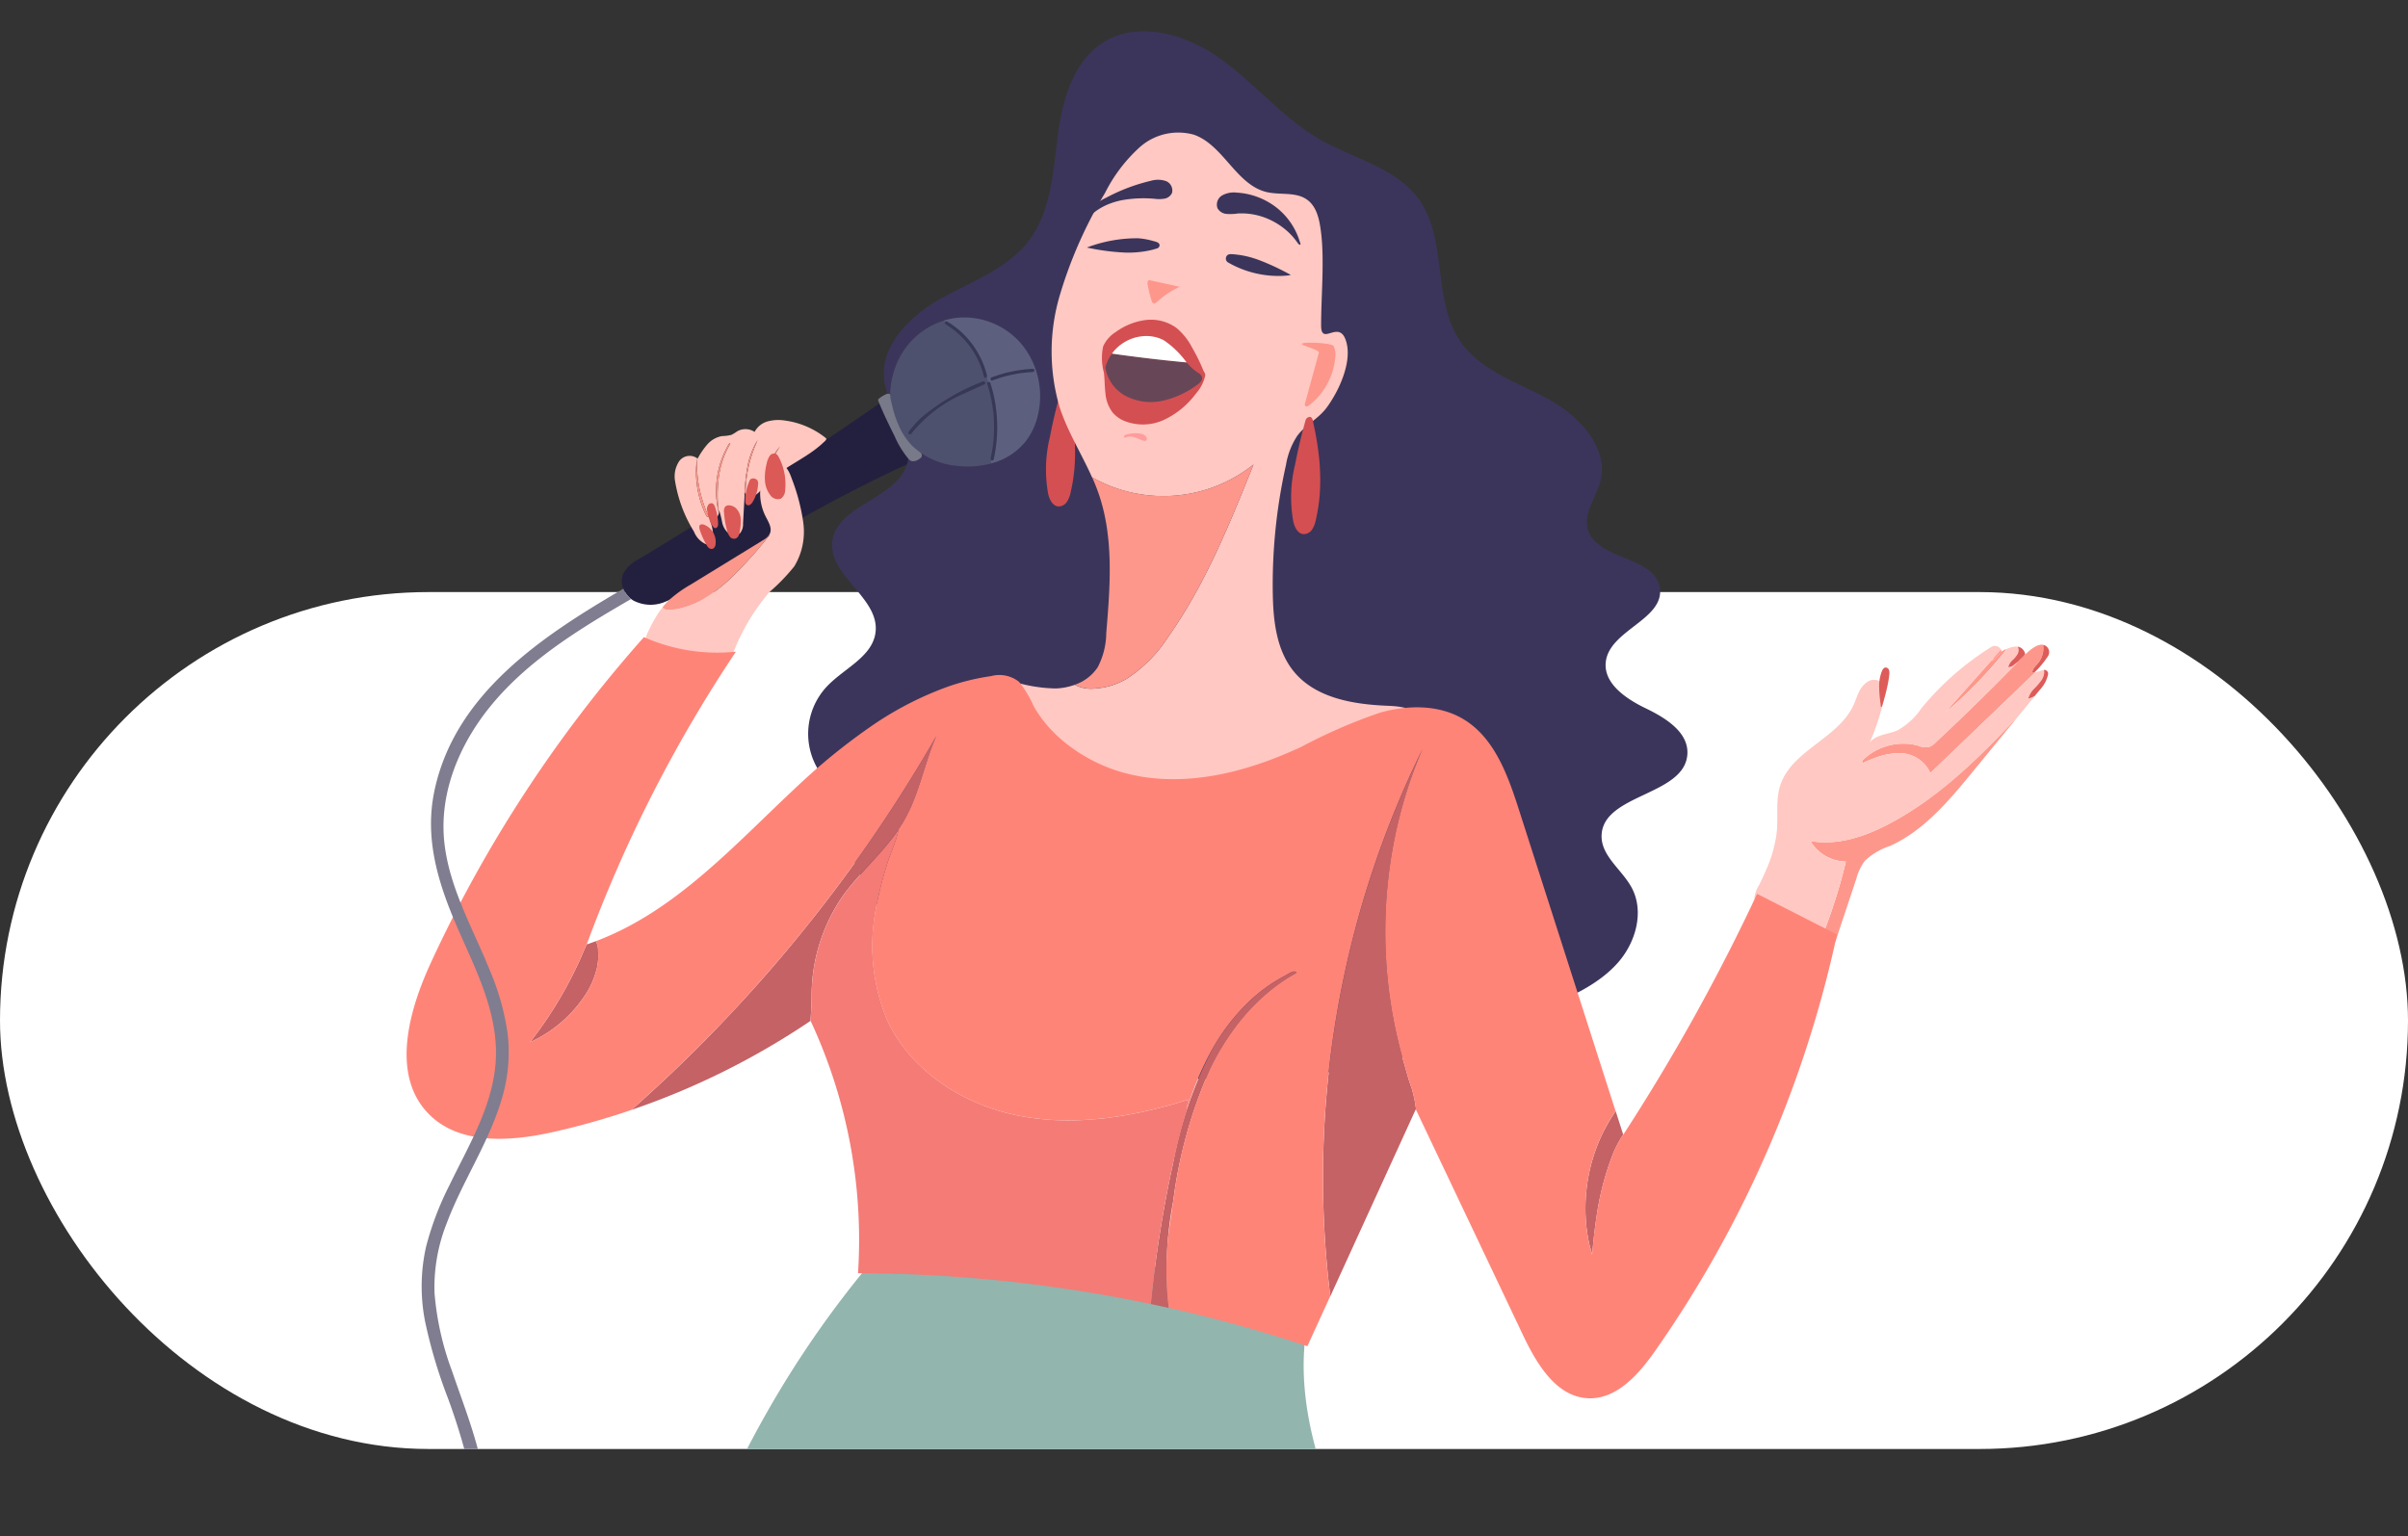 <svg xmlns="http://www.w3.org/2000/svg" xmlns:xlink="http://www.w3.org/1999/xlink" width="258" height="164.606" viewBox="0 0 258 164.606">
  <rect x="0" y="0" width="258" height="164.606" fill="#333333" stroke="none"/>
  <defs>
    <clipPath id="clip-path">
      <path id="Trazado_612633" data-name="Trazado 612633" d="M42.972,0C19.239,0,0,79.886,0,106.709H0c0,26.823,19.239,48.567,42.972,48.567H198.49c23.733,0,42.972-21.744,42.972-48.567h0C241.462,79.886,222.223,0,198.49,0Z" transform="translate(31.439 0.003)" fill="none"/>
    </clipPath>
  </defs>
  <g id="Grupo_1072927" data-name="Grupo 1072927" transform="translate(-285 -477.212)">
    <path id="Trazado_610811" data-name="Trazado 610811" d="M0,0H258V156.986H0Z" transform="translate(285 484.832)" fill="none"/>
    <rect id="Rectángulo_378093" data-name="Rectángulo 378093" width="258" height="91.831" rx="45.915" transform="translate(285 540.661)" fill="#fff"/>
    <g id="Grupo_1074717" data-name="Grupo 1074717" transform="translate(258.099 477.215)">
      <g id="Grupo_1074716" data-name="Grupo 1074716" transform="translate(0 -0.003)" clip-path="url(#clip-path)">
        <path id="Trazado_612576" data-name="Trazado 612576" d="M2160.14,2953.371c-1.515-5.357-2.076-11.138-.367-16.439a273.88,273.88,0,0,0-41.479-6.42,7.493,7.493,0,0,0-3.394.267,7.165,7.165,0,0,0-2.634,2.244q-1.243,1.487-2.43,3.018a108.929,108.929,0,0,0-8.778,13.211,111.287,111.287,0,0,0-13.941,44.876c-.217,2.473-.349,8.4-.394,14.525a135.849,135.849,0,0,0,26.029,9q4.968.837,9.877,1.5c-.028-6.808-.056-16.706-.084-18.969q-.007-.589-.014-1.177a6.987,6.987,0,0,0-.361-2.595,7.07,7.07,0,0,0-.872-1.427l-6.982-9.63,9.99,10.546a6.662,6.662,0,0,1,1.441,1.951,6.523,6.523,0,0,1,.367,1.971c.19,2.355.38,13.045.57,19.836,16.4,1.909,32.312,1.9,47.71-2.26-1.085-15.429-3.862-37.481-8.242-48.44-2.069-5.176-4.5-10.235-6.011-15.592" transform="translate(-1992.144 -2797.624)" fill="#92b5ae"/>
        <path id="Trazado_612577" data-name="Trazado 612577" d="M2094.081,947.951l-1.27-3.62-.32-.913a7.168,7.168,0,0,0-.311-.878c-.251-.491-.865.049-1.137.238q-1.538,1.066-3.085,2.121t-3.088,2.089q-1.555,1.043-3.118,2.073t-3.133,2.049q-1.571,1.019-3.149,2.025t-3.151,1.992q-1.586.994-3.18,1.977t-3.195,1.952l-.781.472a3.921,3.921,0,0,0-1.684,1.538,2.083,2.083,0,0,0,0,1.651,2.651,2.651,0,0,0,.83,1.1,2.429,2.429,0,0,0,.228.159,3.972,3.972,0,0,0,3.281.2,12.362,12.362,0,0,0,2.949-1.654A162.363,162.363,0,0,1,2093.4,949.6a1.072,1.072,0,0,0,.685-1.648" transform="translate(-1969.791 -899.629)" fill="#23203f"/>
        <path id="Trazado_612578" data-name="Trazado 612578" d="M2510.251,156.537a7.406,7.406,0,0,1-3.877-12.388c1.842-1.919,4.886-3.163,5.163-5.809.381-3.643-4.995-5.952-4.642-9.6.386-3.991,6.89-4.565,8.032-8.409.886-2.984-2.021-5.741-2.451-8.824-.524-3.753,2.7-6.981,6-8.838s7.119-3.171,9.433-6.172c2.379-3.084,2.628-7.239,3.12-11.1s1.593-8.1,4.88-10.191c3.838-2.441,9.024-.853,12.7,1.82s6.625,6.333,10.576,8.585c3.6,2.054,8.1,3,10.533,6.363,3.143,4.34,1.437,10.844,4.473,15.259,2.137,3.109,6.031,4.35,9.351,6.142s6.571,5.182,5.643,8.839c-.439,1.728-1.787,3.354-1.352,5.083.854,3.392,7.23,2.89,7.732,6.351.489,3.374-5.363,4.508-5.789,7.89-.294,2.334,2.151,3.989,4.27,5.01s4.6,2.549,4.468,4.9c-.254,4.476-9.067,4.252-9.193,8.733-.062,2.19,2.182,3.654,3.221,5.583,1.371,2.547.456,5.847-1.452,8.021s-4.613,3.456-7.269,4.6c-13.4,5.773-28.146,9.582-42.564,7.341s-28.354-11.523-33.013-25.351" transform="translate(-2390.821 -70.643)" fill="#3b355b"/>
        <path id="Trazado_612579" data-name="Trazado 612579" d="M3066.235,925.335a14.666,14.666,0,0,0-.181,6.1c.141.594.469,1.275,1.078,1.329a1.077,1.077,0,0,0,.925-.487,2.813,2.813,0,0,0,.4-1.012,18.051,18.051,0,0,0,.46-3.392,23.024,23.024,0,0,0-.118-3.413,30.968,30.968,0,0,0-.563-3.4c-.068-.307-.085-1.01-.573-.829a.513.513,0,0,0-.313.384q-.121.426-.233.854-.453,1.712-.8,3.451-.041.207-.081.414" transform="translate(-2926.847 -878.494)" fill="#d44f52"/>
        <path id="Trazado_612580" data-name="Trazado 612580" d="M2971.63,375.149c-.755-1.06-2.257-1.169-3.558-1.224-3.614-.151-7.572-.831-9.894-3.6-1.906-2.276-2.261-5.448-2.31-8.416a58.738,58.738,0,0,1,1.414-13.791,8.072,8.072,0,0,1,1.2-3.107c.861-1.16,2.256-1.831,3.124-2.987,1.325-1.766,2.7-4.78,2.18-6.926-.685-2.855-2.741.457-2.741-1.941,0-2.983.357-6.826.012-9.789-.159-1.366-.412-2.9-1.537-3.689-1.209-.85-2.871-.46-4.309-.8-3.266-.778-4.623-5.027-7.788-6.146a6.212,6.212,0,0,0-5.8,1.329,16.707,16.707,0,0,0-3.734,4.92,47.3,47.3,0,0,0-4.859,11.017,21.178,21.178,0,0,0-.008,11.909c.852,2.634,2.351,5.008,3.479,7.535a15.478,15.478,0,0,0,17.3-1.365c-2.563,6.377-5.161,12.819-9.119,18.439a15.04,15.04,0,0,1-4.484,4.529q-.3.173-.609.32a7.387,7.387,0,0,1-2.694.706,3.714,3.714,0,0,1-2.242-.391,6.718,6.718,0,0,1-2.044.393,16.2,16.2,0,0,1-5.15-.946l-2.286.619c2.924,7.793,11.026,12.849,19.29,13.849s16.6-1.5,24.063-5.2a7.694,7.694,0,0,0,2.812-2,2.813,2.813,0,0,0,.287-3.239" transform="translate(-2792.597 -298.296)" fill="#ffc8c2"/>
        <path id="Trazado_612581" data-name="Trazado 612581" d="M3136.579,1122.191a7.383,7.383,0,0,0,2.694-.706q.311-.147.609-.32a15.037,15.037,0,0,0,4.484-4.529c3.958-5.62,6.556-12.062,9.119-18.439a15.478,15.478,0,0,1-17.3,1.365c.244.547.472,1.1.67,1.666,1.675,4.762,1.273,9.971.85,15a8.123,8.123,0,0,1-.907,3.68,4.752,4.752,0,0,1-2.463,1.891,3.714,3.714,0,0,0,2.243.391" transform="translate(-2992.275 -1048.422)" fill="#fd978b"/>
        <path id="Trazado_612582" data-name="Trazado 612582" d="M5380.3,1545.959c0-.019-.011-.035-.016-.053a.507.507,0,0,1-.022.093l.038-.039" transform="translate(-5136.405 -1475.839)" fill="#ffc8c2"/>
        <path id="Trazado_612583" data-name="Trazado 612583" d="M5012.968,1525.52a1.093,1.093,0,0,1-.349.412c-.114.1-.23.191-.346.285q-4.346,4.46-8.9,8.713a1.77,1.77,0,0,1-.687.463,2.093,2.093,0,0,1-1.13-.145q-.112-.032-.224-.06a5.914,5.914,0,0,0-2-.131,6.347,6.347,0,0,0-1.948.523,6.059,6.059,0,0,0-1.67,1.109.416.416,0,0,0-.176.322c.017.168.181.044.275,0,.374-.167.752-.327,1.137-.467a7.248,7.248,0,0,1,2.35-.487,3.616,3.616,0,0,1,3.541,2.123l11.253-10.8-.124.035.053-.047a.624.624,0,0,1-.261.017c.022-.4.375-.694.63-1.006a2.414,2.414,0,0,0,.341-.552,2.55,2.55,0,0,0,.22-1.132.609.609,0,0,1,0-.256.77.77,0,0,0-.081-.013c-.579-.052-1.181.407-1.859,1.037l0-.014-.038.039c0,.008,0,.017-.007.025" transform="translate(-4769.12 -1455.336)" fill="#fe978b"/>
        <path id="Trazado_612584" data-name="Trazado 612584" d="M4881.791,1702.565c-2.619,1.393-5.606,2.417-8.525,1.891a4.442,4.442,0,0,0,3.8,2.2q-.049.206-.1.413-.414,1.669-.924,3.312t-1.115,3.253q-.151.4-.307.8c-.061.154-.131.309-.187.468a10.5,10.5,0,0,0,1.5.361l2.26-6.792a5.594,5.594,0,0,1,.9-1.886,7.139,7.139,0,0,1,2.7-1.594c3.656-1.658,6.332-4.867,8.875-7.973l4.952-6.047c-4.15,4.424-8.491,8.752-13.828,11.59" transform="translate(-4652.389 -1614.333)" fill="#fe978b"/>
        <path id="Trazado_612585" data-name="Trazado 612585" d="M5195.858,1535.361a6.3,6.3,0,0,1-.812.771q.122-.2.235-.4-1.135,1.274-2.268,2.549l-2.721,3.058-.329.37a7.443,7.443,0,0,1,.7-.6q.349-.3.69-.615.7-.632,1.366-1.291,1.337-1.315,2.564-2.734.612-.707,1.194-1.438c.053-.066.106-.122.082-.2a3.593,3.593,0,0,0-.471.258.735.735,0,0,0-.027-.106.521.521,0,0,1-.018.087.878.878,0,0,1-.19.291" transform="translate(-4954.733 -1465.267)" fill="#fe978b"/>
        <path id="Trazado_612586" data-name="Trazado 612586" d="M4771.8,1529.68l-.92.262-11.253,10.8a3.616,3.616,0,0,0-3.541-2.123,7.253,7.253,0,0,0-2.351.487c-.385.14-.763.3-1.137.467-.094.042-.258.165-.274,0a.416.416,0,0,1,.176-.322,6.053,6.053,0,0,1,1.67-1.109,6.344,6.344,0,0,1,1.948-.524,5.911,5.911,0,0,1,2,.131c.075.018.149.038.224.059a2.1,2.1,0,0,0,1.131.145,1.779,1.779,0,0,0,.687-.463q4.551-4.25,8.9-8.713c-.146.118-.292.234-.439.348a.914.914,0,0,1-.639.263,1.539,1.539,0,0,1,.454-.739,2.883,2.883,0,0,0,.555-.678.95.95,0,0,0,.094-.356.844.844,0,0,0-.044-.3.434.434,0,0,1-.019-.11,1.45,1.45,0,0,0-.618.026,3.678,3.678,0,0,0-.667.234c.024.077-.029.133-.082.2q-.583.731-1.194,1.438-1.227,1.418-2.564,2.734-.669.659-1.366,1.291-.343.311-.691.615a7.67,7.67,0,0,0-.7.6l.33-.37,2.72-3.058,2.268-2.549h0l.453-.509.294-.331a.741.741,0,0,0-1.054-.3,30.661,30.661,0,0,0-7.481,6.567,7.525,7.525,0,0,1-2.55,2.36c-1.019.448-2.333.439-3,1.331a25.14,25.14,0,0,0,1.521-4.641c.151-.679.239-1.5-.4-1.917a1.237,1.237,0,0,0-1.339.027c-.908.577-1.1,1.6-1.508,2.5-1.641,3.588-6.662,4.866-7.857,8.626-.488,1.532-.222,3.191-.352,4.794-.013.157-.029.313-.049.469a14.083,14.083,0,0,1-1.038,3.62c-.246.589-.518,1.167-.8,1.74a3.4,3.4,0,0,0-.521,1.354c0,.488.434.8.775,1.081q.687.56,1.427,1.049a18.071,18.071,0,0,0,3.1,1.642q.82.336,1.671.59l.189.054c.056-.159.126-.313.187-.468q.157-.4.307-.8.6-1.61,1.115-3.253t.924-3.312q.051-.206.1-.412a4.443,4.443,0,0,1-3.8-2.2c2.919.527,5.907-.5,8.526-1.89,5.336-2.838,9.677-7.167,13.828-11.59l1.68-2.051a2.9,2.9,0,0,1-.695.284,2.377,2.377,0,0,1,.634-1.072,6.641,6.641,0,0,0,.817-.957,1.833,1.833,0,0,0,.181-.385,1.307,1.307,0,0,0,.049-.672" transform="translate(-4525.902 -1457.891)" fill="#ffc8c2"/>
        <path id="Trazado_612587" data-name="Trazado 612587" d="M5302.78,1536.5l-.453.51q-.114.2-.235.4a6.3,6.3,0,0,0,.813-.772.855.855,0,0,0,.189-.291.435.435,0,0,0,.018-.086.8.8,0,0,0-.038-.092l-.294.331" transform="translate(-5061.779 -1466.547)" fill="#fe978b"/>
        <path id="Trazado_612588" data-name="Trazado 612588" d="M5342.042,1529.207a.843.843,0,0,1,.044.3.932.932,0,0,1-.095.356,2.868,2.868,0,0,1-.554.678,1.538,1.538,0,0,0-.455.739.914.914,0,0,0,.639-.263q.221-.171.44-.348l.7-.721a.558.558,0,0,0,.022-.093.971.971,0,0,0-.762-.762.394.394,0,0,0,.02.11" transform="translate(-5098.908 -1459.792)" fill="#dd5b58"/>
        <path id="Trazado_612589" data-name="Trazado 612589" d="M5365.471,1547.974c0-.008,0-.016.007-.025q-.35.362-.7.721c.116-.094.232-.189.347-.285a1.1,1.1,0,0,0,.348-.412" transform="translate(-5121.622 -1477.789)" fill="#dd5b58"/>
        <path id="Trazado_612590" data-name="Trazado 612590" d="M5398.866,1525.065a2.549,2.549,0,0,1-.219,1.132,2.43,2.43,0,0,1-.341.552c-.257.312-.609.6-.631,1.006a.62.62,0,0,0,.26-.018,10.112,10.112,0,0,0,1.378-1.655.8.8,0,0,0-.446-1.274.6.6,0,0,0,0,.256" transform="translate(-5153.03 -1455.698)" fill="#dd5b58"/>
        <path id="Trazado_612591" data-name="Trazado 612591" d="M5390.326,1584.282a.414.414,0,0,0-.44-.444l-.006,0a1.307,1.307,0,0,1-.05.672,1.818,1.818,0,0,1-.181.385,6.674,6.674,0,0,1-.817.957,2.373,2.373,0,0,0-.634,1.072,2.9,2.9,0,0,0,.694-.285l.535-.653a3.423,3.423,0,0,0,.9-1.706" transform="translate(-5143.983 -1512.051)" fill="#dd5b58"/>
        <path id="Trazado_612592" data-name="Trazado 612592" d="M5036.8,1579.01a1.08,1.08,0,0,0-.026-.481.4.4,0,0,0-.36-.277c-.2.009-.332.214-.408.4a4.38,4.38,0,0,0-.292,1.619,13.239,13.239,0,0,0,.124,1.649c.017.145.034.289.052.433,0,.036,0,.115.048.117a.1.1,0,0,0,.089-.066,1.957,1.957,0,0,0,.059-.2l.059-.2c.04-.135.078-.271.117-.407.077-.273.15-.547.218-.823s.128-.55.181-.827.1-.556.129-.836c0-.033.007-.066.011-.1" transform="translate(-4807.477 -1506.719)" fill="#dd5b58"/>
        <path id="Trazado_612593" data-name="Trazado 612593" d="M4343.339,2628.989a18.531,18.531,0,0,0-1.9,6.571,18.208,18.208,0,0,0-.01,3.434q.078.855.241,1.7.079.413.179.821a3.34,3.34,0,0,1,.22.812c.113-1.348.257-2.694.461-4.031a30.216,30.216,0,0,1,1.8-6.89,12.428,12.428,0,0,1,1.067-1.993l-.809-2.522c-.1.15-.195.3-.289.445a17.52,17.52,0,0,0-.954,1.653" transform="translate(-4144.581 -2507.829)" fill="#c46265"/>
        <path id="Trazado_612594" data-name="Trazado 612594" d="M3729.67,1803.68a49.653,49.653,0,0,1-1.437-6.432,50.736,50.736,0,0,1-.31-13.137,49.843,49.843,0,0,1,1.13-6.494,48.382,48.382,0,0,1,1.989-6.283q.294-.745.613-1.481a104.1,104.1,0,0,0-9.917,58.7l9.158-20.038.037.078a13.276,13.276,0,0,0-.471-2.327c-.38-1.027-.481-1.53-.792-2.58" transform="translate(-3552.304 -1689.635)" fill="#c46265"/>
        <path id="Trazado_612595" data-name="Trazado 612595" d="M3316.333,2321.584a50.455,50.455,0,0,1,3.965-14.19,26.968,26.968,0,0,1,2.731-4.5,22.19,22.19,0,0,1,3.635-3.819,18.82,18.82,0,0,1,2.125-1.512c.186-.114.374-.223.564-.33.142-.081.307-.156.079-.249-.275-.112-.889.323-1.133.449a17.115,17.115,0,0,0-4.181,3.1,21.747,21.747,0,0,0-3.24,4.164q-.169.28-.33.564a43.367,43.367,0,0,0-4.225,12.234,130.193,130.193,0,0,0-2.39,15.109q.968.2,1.933.418a37.883,37.883,0,0,1,.467-11.434" transform="translate(-3163.732 -2192.857)" fill="#c46265"/>
        <path id="Trazado_612596" data-name="Trazado 612596" d="M1848.506,2233.047q-1.032,1.585-2.2,3.076a13.925,13.925,0,0,0,5.636-4.651,9.113,9.113,0,0,0,1.563-3.409,6.049,6.049,0,0,0,.1-1.712,2.071,2.071,0,0,0-.242-1.06c-.322.121-.646.238-.975.349l.089-.236c-.285.646-.621,1.448-.766,1.77a43.246,43.246,0,0,1-3.205,5.873" transform="translate(-1762.623 -2124.432)" fill="#c46265"/>
        <path id="Trazado_612597" data-name="Trazado 612597" d="M2108.6,1756.863c2.078-2.893,4.961-5.191,6.7-8.3,1.552-2.773,2.107-6.041,3.38-8.926q-1.452,2.533-2.995,5.013-1.858,2.981-3.847,5.878t-4.115,5.719q-2.115,2.8-4.351,5.515t-4.59,5.318q-2.36,2.616-4.834,5.125t-5.057,4.906q-1.283,1.191-2.593,2.353-.155.137-.314.273a80.992,80.992,0,0,0,19.181-9.534c.089-.868.12-1.745.135-2.609a18.821,18.821,0,0,1,3.3-10.731" transform="translate(-1991.44 -1660.789)" fill="#c46265"/>
        <path id="Trazado_612598" data-name="Trazado 612598" d="M3671.469,816.712a.317.317,0,0,0,.012.28c.1.124.3.039.42-.057a7.3,7.3,0,0,0,2.805-5.161,2.017,2.017,0,0,0-.192-1.205c-.189-.313-2.979-.454-3.342-.265s1.872.648,1.775,1l-.95,3.471-.529,1.933" transform="translate(-3504.74 -773.496)" fill="#fd978b"/>
        <path id="Trazado_612599" data-name="Trazado 612599" d="M3645.769,990.848a14.666,14.666,0,0,0-.181,6.1c.141.594.469,1.275,1.078,1.329a1.077,1.077,0,0,0,.925-.487,2.812,2.812,0,0,0,.4-1.011,18.033,18.033,0,0,0,.46-3.392,23.025,23.025,0,0,0-.118-3.413,30.963,30.963,0,0,0-.563-3.4c-.068-.307-.085-1.01-.573-.829a.515.515,0,0,0-.313.384q-.12.426-.233.854-.452,1.713-.8,3.451c-.028.138-.054.276-.081.414" transform="translate(-3480.115 -941.038)" fill="#d44f52"/>
        <path id="Trazado_612600" data-name="Trazado 612600" d="M3207.535,758.928a6.651,6.651,0,0,0-1.664-2.05,4.658,4.658,0,0,0-3.289-.822,6.947,6.947,0,0,0-3.187,1.285,3.484,3.484,0,0,0-1.349,1.54,5.953,5.953,0,0,0,.078,2.8c.092.733.078,1.477.166,2.21a3.965,3.965,0,0,0,.756,2.053,3.3,3.3,0,0,0,1.189.887,5.372,5.372,0,0,0,4.341-.085,9.074,9.074,0,0,0,3.417-2.816,4.276,4.276,0,0,0,.987-1.914.473.473,0,0,0-.081-.34,3.675,3.675,0,0,1-.222-.473q-.234-.55-.5-1.086-.3-.6-.64-1.188" transform="translate(-3052.951 -721.758)" fill="#d44f52"/>
        <path id="Trazado_612601" data-name="Trazado 612601" d="M3216.666,838.484a.965.965,0,0,0-.409-.384,6.227,6.227,0,0,1-1.223-1.109q-4.008-.374-7.995-.945a4.632,4.632,0,0,0-.716,1.481,4.258,4.258,0,0,0,2.292,3.115,5.924,5.924,0,0,0,3.93.442,9.867,9.867,0,0,0,3.629-1.694,1.576,1.576,0,0,0,.409-.376.575.575,0,0,0,.083-.53" transform="translate(-3060.999 -798.153)" fill="#674757"/>
        <path id="Trazado_612602" data-name="Trazado 612602" d="M3227.672,794.974a4.031,4.031,0,0,0-2.215-.436,4.617,4.617,0,0,0-2.684,1.147,4.57,4.57,0,0,0-.651.721q3.985.571,7.995.945a9.771,9.771,0,0,0-2.445-2.377" transform="translate(-3076.082 -758.513)" fill="#fff"/>
        <path id="Trazado_612603" data-name="Trazado 612603" d="M3252.219,1024.341a1.422,1.422,0,0,1,.481.126.663.663,0,0,1,.335.354.257.257,0,0,1-.048.286.318.318,0,0,1-.291.012c-.282-.088-.548-.222-.827-.32a1.776,1.776,0,0,0-.679-.117,1.426,1.426,0,0,0-.347.072c-.051.016-.162.078-.207.022-.072-.089.034-.247.119-.279a2.911,2.911,0,0,1,.686-.153,3.383,3.383,0,0,1,.778,0" transform="translate(-3103.281 -977.893)" fill="#ff9c9d"/>
        <path id="Trazado_612604" data-name="Trazado 612604" d="M3309.643,663.279a9.679,9.679,0,0,0-2.436,1.623c-.1.091-.224.191-.354.157s-.187-.178-.226-.3q-.172-.554-.3-1.12c-.042-.19-.082-.382-.115-.574a.618.618,0,0,1,.021-.379c.066-.129.193-.108.314-.081l.589.129,1.179.258,1.179.258.147.032" transform="translate(-3156.344 -632.55)" fill="#fd978b"/>
        <path id="Trazado_612605" data-name="Trazado 612605" d="M3168.239,562.963a15.062,15.062,0,0,0-5.509.992,24.573,24.573,0,0,0,4.072.54,10.873,10.873,0,0,0,2.754-.253q.337-.078.668-.184a.378.378,0,0,0,.29-.277c.082-.392-.476-.468-.74-.544a7.518,7.518,0,0,0-1.535-.274" transform="translate(-3019.382 -537.428)" fill="#3b355b"/>
        <path id="Trazado_612606" data-name="Trazado 612606" d="M3494.714,601.432a25.562,25.562,0,0,1,3.6,1.676c-.047-.025-.223.027-.279.033q-.144.015-.287.026-.291.022-.583.028a10.641,10.641,0,0,1-1.152-.04,10.866,10.866,0,0,1-2.273-.451,10.733,10.733,0,0,1-2.124-.924.484.484,0,0,1-.268-.583c.084-.283.314-.349.58-.337a9.71,9.71,0,0,1,2.494.475c.1.031.2.064.293.1" transform="translate(-3333.083 -573.625)" fill="#3b355b"/>
        <path id="Trazado_612607" data-name="Trazado 612607" d="M3471.981,457.537a5.372,5.372,0,0,1-1.157.032,1.217,1.217,0,0,1-.942-.6,1.145,1.145,0,0,1,.5-1.385,2.6,2.6,0,0,1,1.556-.295,7.624,7.624,0,0,1,4.479,1.779,7.4,7.4,0,0,1,2.169,3.146q.053.151.1.305c.022.07.1.228.082.3-.042.163-.259-.073-.295-.125a7.153,7.153,0,0,0-1.677-1.728,7.548,7.548,0,0,0-2.136-1.1,7.089,7.089,0,0,0-2.382-.35q-.148,0-.295.015" transform="translate(-3312.531 -434.647)" fill="#3b355b"/>
        <path id="Trazado_612608" data-name="Trazado 612608" d="M3173.384,427.222a13.006,13.006,0,0,1,3.67-.173,3.524,3.524,0,0,0,1.037-.02,1.091,1.091,0,0,0,.794-.608,1.079,1.079,0,0,0-.677-1.285,2.7,2.7,0,0,0-1.584-.02,19.694,19.694,0,0,0-4.815,1.826,4.749,4.749,0,0,0-1.165.754,1.922,1.922,0,0,0-.515.8c-.032.1-.089.262.077.241.135-.017.249-.163.351-.242a6.444,6.444,0,0,1,1.746-.959,7.959,7.959,0,0,1,1.082-.313" transform="translate(-3026.412 -405.742)" fill="#3b355b"/>
        <path id="Trazado_612609" data-name="Trazado 612609" d="M2671.029,935.588a10.257,10.257,0,0,0,1.422,2.315.874.874,0,0,0,.367.277.961.961,0,0,0,.716-.168c.173-.093.366-.216.386-.412a.626.626,0,0,0-.182-.421,18.544,18.544,0,0,1-3-5.761c-.055-.178-.13-.38-.306-.442a.543.543,0,0,0-.384.053,2.924,2.924,0,0,0-.441.237c-.07.046-.138.095-.2.146a.607.607,0,0,0-.162.151.176.176,0,0,0,0,.152c.028.083.064.164.1.246q.1.254.211.506.218.509.453,1.011t.477,1q.243.5.49.99l.061.123" transform="translate(-2548.243 -888.765)" fill="#787989"/>
        <path id="Trazado_612610" data-name="Trazado 612610" d="M2708.36,765.349a11.621,11.621,0,0,0-4.9-7.1,8.1,8.1,0,0,0-3.752,2.527q-.092.11-.178.223a8.406,8.406,0,0,0-1.179,2.1,8.816,8.816,0,0,0-.553,2.352,3.927,3.927,0,0,0-.011,1.1c.069.348.155.7.241,1.043a10.9,10.9,0,0,0,.8,2.231,7.1,7.1,0,0,0,1.358,1.9,8.061,8.061,0,0,0,4.69,2.071,9.65,9.65,0,0,0,3.656-.243,20.762,20.762,0,0,0-.172-8.205" transform="translate(-2575.474 -723.878)" fill="#4e516d"/>
        <path id="Trazado_612611" data-name="Trazado 612611" d="M2832.47,763.76a7.351,7.351,0,0,0,1.4-3.027,8.819,8.819,0,0,0-1.684-7.363,8.086,8.086,0,0,0-6.9-2.95,7.546,7.546,0,0,0-1.569.323,11.625,11.625,0,0,1,4.9,7.1,20.753,20.753,0,0,1,.172,8.205,6.975,6.975,0,0,0,3.677-2.292" transform="translate(-2695.735 -716.376)" fill="#5d5f7e"/>
        <path id="Trazado_612612" data-name="Trazado 612612" d="M2827.041,760.02a9.038,9.038,0,0,1,3.61,4.109,8.719,8.719,0,0,1,.5,1.492c.051.214.382.124.331-.091a9.35,9.35,0,0,0-2.954-4.858,9.235,9.235,0,0,0-1.31-.948.172.172,0,0,0-.173.3" transform="translate(-2698.829 -725.266)" fill="#373756"/>
        <path id="Trazado_612613" data-name="Trazado 612613" d="M2927.233,903.564a15.354,15.354,0,0,1,.646,6.2,15.029,15.029,0,0,1-.29,1.774c-.048.215.282.306.33.091a15.7,15.7,0,0,0,.1-6.371,15.512,15.512,0,0,0-.455-1.786c-.067-.209-.4-.12-.331.091" transform="translate(-2794.55 -862.41)" fill="#373756"/>
        <path id="Trazado_612614" data-name="Trazado 612614" d="M2748.651,901.739a23.018,23.018,0,0,0-6.615,3.894,10.483,10.483,0,0,0-1.33,1.512c-.129.179.168.35.3.173a14.726,14.726,0,0,1,5.8-4.358c.668-.321,1.345-.623,2.023-.925.2-.09.027-.385-.173-.3" transform="translate(-2616.456 -860.852)" fill="#373756"/>
        <path id="Trazado_612615" data-name="Trazado 612615" d="M2935.437,873.224a14.062,14.062,0,0,1,4.321-.9c.219-.011.22-.353,0-.343a14.362,14.362,0,0,0-4.412.917c-.2.078-.116.409.091.33" transform="translate(-2802.194 -832.455)" fill="#373756"/>
        <path id="Trazado_612616" data-name="Trazado 612616" d="M2204.869,994.953a8.753,8.753,0,0,0-1.2-.784,8.91,8.91,0,0,0-1.3-.579,8.8,8.8,0,0,0-1.384-.364c-.115-.02-.231-.038-.347-.054a4.462,4.462,0,0,0-1.86.078,2.267,2.267,0,0,0-1.425,1.134,1.775,1.775,0,0,0-1.85-.069,4.932,4.932,0,0,1-.63.384,4.148,4.148,0,0,1-1,.131,2.721,2.721,0,0,0-1.582.893,8.089,8.089,0,0,0-1.042,1.527c-.018-.019-.038-.034-.056-.051-.02.195-.011.4-.011.595q0,.339.016.677a13.284,13.284,0,0,0,.819,3.975q.118.318.253.629.067.155.139.309c.022.049.07.108,0,.129-.145.045-.256-.183-.3-.273q-.142-.3-.266-.6a10.611,10.611,0,0,1-.671-2.549,10.45,10.45,0,0,1-.019-2.635c.01-.085.022-.17.035-.254a1.389,1.389,0,0,0-1.9.3,2.939,2.939,0,0,0-.462,2.125,14.805,14.805,0,0,0,2.035,5.449,2.456,2.456,0,0,0,1.184,1.3.651.651,0,0,0,.7-.112.791.791,0,0,0,.15-.493,4.384,4.384,0,0,0-.3-1.835,1.1,1.1,0,0,0,.929-.852c-.02-.076-.039-.151-.057-.227a9.4,9.4,0,0,1-.189-1.114,9.66,9.66,0,0,1-.056-1.124,9.875,9.875,0,0,1,.6-3.314,9.614,9.614,0,0,1,.449-1.032q.128-.253.272-.5c.035-.06.063-.144.14-.154s.07.037.038.091a8.366,8.366,0,0,0-.537,1.066,9.41,9.41,0,0,0-.392,1.135,10.471,10.471,0,0,0-.25,1.161,14.55,14.55,0,0,0-.019,3.993.949.949,0,0,0,.01-.35,10.865,10.865,0,0,1,.336,1.334,2.121,2.121,0,0,0,.661,1.179.991.991,0,0,0,1.261.018,1.529,1.529,0,0,0,.324-1.043l.165-3.013a.82.82,0,0,1,0-.332q.015-.248.031-.5a18.952,18.952,0,0,1,.223-1.965c.014-.08.029-.16.044-.239a8.186,8.186,0,0,1,1.141-2.963,2.732,2.732,0,0,0-.188.416q-.092.214-.178.431-.171.434-.312.879a14.138,14.138,0,0,0-.653,3.643q-.01.222-.013.444a.78.78,0,0,0,.89.249,2.475,2.475,0,0,0,.921-.849,7.808,7.808,0,0,1,.877-.9,11.5,11.5,0,0,1,1-.78c.351-.247.712-.479,1.076-.706s.736-.451,1.1-.678.73-.457,1.085-.7a12.381,12.381,0,0,0,1.015-.771q.244-.207.472-.431a.834.834,0,0,0,.217-.245c.042-.115-.088-.181-.165-.241m-5.359,1.991a7.386,7.386,0,0,0-.4,1.052,7.3,7.3,0,0,0-.236,1.106c-.013.1-.025.2-.041.3,0,.022-.007.137-.042.12s-.032-.111-.035-.135a.722.722,0,0,1,0-.2,10.241,10.241,0,0,1,.248-1.212q.019-.07.04-.14a4.572,4.572,0,0,1,1.023-1.874,7.3,7.3,0,0,0-.559.983" transform="translate(-2089.602 -948.1)" fill="#ffc7c0"/>
        <path id="Trazado_612617" data-name="Trazado 612617" d="M2239.033,1086.12a10.6,10.6,0,0,0,.671,2.549q.123.307.266.6c.043.089.154.318.3.273.068-.021.02-.08,0-.129q-.071-.153-.139-.309-.134-.311-.253-.629a13.293,13.293,0,0,1-.682-2.619,13.144,13.144,0,0,1-.137-1.355q-.017-.338-.016-.677c0-.193-.009-.4.011-.595l0,0c-.012.085-.025.169-.035.254a10.441,10.441,0,0,0,.02,2.635" transform="translate(-2137.461 -1034.133)" fill="#fc9589"/>
        <path id="Trazado_612618" data-name="Trazado 612618" d="M2292.856,1212.764c0-.018,0-.035-.006-.053,0,.005,0,.01,0,.015s.006.025.009.037" transform="translate(-2188.926 -1157.746)" fill="#fc9589"/>
        <path id="Trazado_612619" data-name="Trazado 612619" d="M2286.5,1051.83a10.411,10.411,0,0,1,.25-1.161,9.413,9.413,0,0,1,.392-1.136,8.417,8.417,0,0,1,.537-1.066c.033-.054.047-.1-.038-.091s-.105.094-.14.153q-.144.245-.272.5a9.65,9.65,0,0,0-.449,1.032,9.849,9.849,0,0,0-.6,3.314,9.607,9.607,0,0,0,.056,1.124,9.4,9.4,0,0,0,.19,1.114c.018.076.037.152.056.227l0-.015a14.541,14.541,0,0,1,.019-3.993" transform="translate(-2182.555 -1000.857)" fill="#fc9589"/>
        <path id="Trazado_612620" data-name="Trazado 612620" d="M2353.663,1042.582a14.226,14.226,0,0,1,.446-1.8q.141-.444.312-.879.085-.217.178-.431a2.66,2.66,0,0,1,.188-.416,8.176,8.176,0,0,0-1.141,2.963q-.023.119-.044.239a19.016,19.016,0,0,0-.223,1.965q-.017.248-.031.5a.825.825,0,0,0,0,.332q.011-.21.023-.421a.448.448,0,0,0,.073.239c0-.148.006-.3.013-.444a14.113,14.113,0,0,1,.207-1.843" transform="translate(-2246.666 -991.962)" fill="#fc9589"/>
        <path id="Trazado_612621" data-name="Trazado 612621" d="M2408.425,1057.993a10.242,10.242,0,0,0-.248,1.212.722.722,0,0,0,0,.2c0,.024.008.122.035.135s.039-.1.042-.12c.016-.1.027-.2.041-.3a7.358,7.358,0,0,1,.636-2.158,7.289,7.289,0,0,1,.559-.983,4.565,4.565,0,0,0-1.022,1.874c-.014.047-.027.093-.04.14" transform="translate(-2299.021 -1008.118)" fill="#fc9589"/>
        <path id="Trazado_612622" data-name="Trazado 612622" d="M2247.291,1241.9a1.23,1.23,0,0,0,.271.366.447.447,0,0,0,.427.1.578.578,0,0,0,.3-.488,1.887,1.887,0,0,0-.121-.971,2.026,2.026,0,0,0-.571-.8,1.811,1.811,0,0,0-.419-.266.613.613,0,0,0-.51-.062c-.249.136-.053.6.012.788a8.169,8.169,0,0,0,.533,1.192c.026.047.051.095.077.142" transform="translate(-2144.722 -1183.557)" fill="#db5956"/>
        <path id="Trazado_612623" data-name="Trazado 612623" d="M2265.249,1192.207c.083.141.21.3.372.274a.3.3,0,0,0,.223-.2.8.8,0,0,0,.035-.308,5.672,5.672,0,0,0-.352-1.806.557.557,0,0,0-.217-.315.4.4,0,0,0-.5.169.909.909,0,0,0-.129.434.368.368,0,0,0,.026.146,1.456,1.456,0,0,1,.039.215,4.03,4.03,0,0,0,.258.906,3.978,3.978,0,0,0,.24.483" transform="translate(-2162.04 -1135.891)" fill="#db5956"/>
        <path id="Trazado_612624" data-name="Trazado 612624" d="M2305.336,1197.678a1.577,1.577,0,0,0,.274.6.538.538,0,0,0,.958-.114,1.784,1.784,0,0,0,.126-.5,5.285,5.285,0,0,0,.089-1.265,1.776,1.776,0,0,0-.5-1.14,1.167,1.167,0,0,0-.723-.316.511.511,0,0,0-.466.178.887.887,0,0,0-.095.58q.031.468.106.932a9.67,9.67,0,0,0,.229,1.038" transform="translate(-2200.522 -1140.788)" fill="#db5956"/>
        <path id="Trazado_612625" data-name="Trazado 612625" d="M2355.291,1133.693a.488.488,0,0,0,.135.374.335.335,0,0,0,.353.013.782.782,0,0,0,.265-.258,4,4,0,0,0,.607-1.854.736.736,0,0,0-.078-.533.579.579,0,0,0-.575-.168.351.351,0,0,0-.262.25,5.943,5.943,0,0,0-.4,1.335,4.377,4.377,0,0,0-.042.842" transform="translate(-2248.535 -1079.978)" fill="#db5956"/>
        <path id="Trazado_612626" data-name="Trazado 612626" d="M2136.878,1101.9a21.272,21.272,0,0,0-1.229-4.7c-.24-.695-.593-1.493-1.312-1.641-.843-.173-1.542.686-1.813,1.5a5.473,5.473,0,0,0,.32,4.174c.3.581.714,1.236.45,1.833a1,1,0,0,1-.111.187l.067-.019a44.01,44.01,0,0,1-3.374,3.842,17.177,17.177,0,0,1-3.816,3.072,9.147,9.147,0,0,1-1.951.81,5.471,5.471,0,0,1-1.788.27.769.769,0,0,1-.54-.245,10.057,10.057,0,0,0-.7,1.024,17.041,17.041,0,0,0-.911,1.749c-.187.417-.319.875.087,1.206a5.612,5.612,0,0,0,1.888.84,10.947,10.947,0,0,0,2.062.4,26.464,26.464,0,0,0,5.087-.151,22.13,22.13,0,0,1,3.981-6.746,20.478,20.478,0,0,0,2.64-2.738,7.14,7.14,0,0,0,.959-4.671" transform="translate(-2023.908 -1045.882)" fill="#ffc8c2"/>
        <path id="Trazado_612627" data-name="Trazado 612627" d="M2159.968,1273.442a5.468,5.468,0,0,0,1.788-.27,9.145,9.145,0,0,0,1.951-.809,17.181,17.181,0,0,0,3.815-3.072,44.026,44.026,0,0,0,3.374-3.842l-.068.019a2.338,2.338,0,0,1-.685.557l-7.675,4.708a13.342,13.342,0,0,0-2.336,1.676,7.441,7.441,0,0,0-.7.788.769.769,0,0,0,.54.245" transform="translate(-2061.554 -1208.094)" fill="#fc978b"/>
        <path id="Trazado_612628" data-name="Trazado 612628" d="M2401.639,1075.046a2.809,2.809,0,0,0,.561,1.621.986.986,0,0,0,1.138.4,1.14,1.14,0,0,0,.469-.946,6.15,6.15,0,0,0-.693-3.518.776.776,0,0,0-.266-.324.568.568,0,0,0-.7.2,2.441,2.441,0,0,0-.325.827,5.871,5.871,0,0,0-.172,1.046,4.875,4.875,0,0,0-.017.7" transform="translate(-2292.781 -1023.625)" fill="#db5956"/>
        <path id="Trazado_612629" data-name="Trazado 612629" d="M1699.558,1533.854a213.678,213.678,0,0,1-14.342,25.816l-.007-.022a12.426,12.426,0,0,0-1.067,1.993,30.218,30.218,0,0,0-1.8,6.89c-.2,1.338-.348,2.683-.461,4.031a3.305,3.305,0,0,0-.219-.812q-.1-.408-.179-.821-.162-.844-.241-1.7a18.229,18.229,0,0,1,.01-3.434,18.516,18.516,0,0,1,1.9-6.571,17.6,17.6,0,0,1,.954-1.653c.094-.145.19-.294.289-.445l-10.344-32.264c-1.191-3.714-2.627-7.749-5.979-9.744-2.635-1.568-5.968-1.513-8.919-.68a57.24,57.24,0,0,0-8.425,3.66c-5.25,2.446-11.089,4.086-16.819,3.242q-.558-.082-1.11-.2a17.438,17.438,0,0,1-8-4.017,13.631,13.631,0,0,1-2.744-3.37,11.581,11.581,0,0,0-1.574-2.622,3.384,3.384,0,0,0-3-.611,24.25,24.25,0,0,0-4.579,1.112,35.788,35.788,0,0,0-8.538,4.451,66.486,66.486,0,0,0-7.572,6.176c-6.78,6.312-13.053,13.428-21.658,16.666a2.073,2.073,0,0,1,.242,1.06,6.052,6.052,0,0,1-.1,1.712,9.109,9.109,0,0,1-1.562,3.409,13.924,13.924,0,0,1-5.636,4.651q1.167-1.489,2.2-3.076a43.246,43.246,0,0,0,3.205-5.873c.144-.322.481-1.124.766-1.77a149.167,149.167,0,0,1,15.9-31.139,19.344,19.344,0,0,1-9.855-1.56,141.9,141.9,0,0,0-22.848,34.935c-2.391,5.194-4.232,11.971-.274,16.1,3.274,3.414,8.785,3.038,13.4,2a80.515,80.515,0,0,0,8.364-2.36q.159-.136.314-.273,1.31-1.162,2.594-2.353,2.583-2.4,5.057-4.906t4.834-5.125q2.353-2.608,4.59-5.318t4.351-5.515q2.121-2.813,4.115-5.719t3.847-5.878q1.544-2.478,2.995-5.013c-1.272,2.886-1.827,6.153-3.38,8.926-.215.385-.448.757-.695,1.119-.022.121-.044.226-.061.3-.238,1.088-.752,2.145-1.093,3.207-.376,1.173-.708,2.36-.972,3.564q-.093.421-.174.845a20.755,20.755,0,0,0,1.03,12.383c2.513,5.57,8.255,9.231,14.255,10.387s12.23.1,18.057-1.743l-.172,1.172a33.276,33.276,0,0,1,2.778-6.612q.161-.285.33-.564a21.745,21.745,0,0,1,3.24-4.164,17.112,17.112,0,0,1,4.182-3.1c.244-.126.857-.561,1.133-.449.229.093.064.168-.078.249-.189.108-.378.217-.564.33a18.9,18.9,0,0,0-2.125,1.512,22.2,22.2,0,0,0-3.635,3.819,26.953,26.953,0,0,0-2.732,4.5,49.29,49.29,0,0,0-3.877,13.643l-.444,3.022a32.73,32.73,0,0,0-.111,8.959,153.478,153.478,0,0,1,14.851,4.11l2.449-5.358a104.107,104.107,0,0,1,9.917-58.7q-.319.735-.613,1.481a48.249,48.249,0,0,0-1.989,6.283,49.859,49.859,0,0,0-1.13,6.494,50.742,50.742,0,0,0,.31,13.137,49.584,49.584,0,0,0,1.438,6.432c.31,1.051.411,1.553.792,2.58a13.291,13.291,0,0,1,.47,2.327l11.461,24.138c1.458,3.071,3.539,6.582,6.933,6.76,3.073.161,5.454-2.549,7.222-5.068a122.708,122.708,0,0,0,19.482-44.629l-8.567-4.363" transform="translate(-1484.399 -1438.063)" fill="#ff8478"/>
        <path id="Trazado_612630" data-name="Trazado 612630" d="M3359.383,2828.6c-.129.821-.25,1.646-.356,2.474q.223-1.511.445-3.022c-.03.182-.06.365-.088.547" transform="translate(-3206.782 -2699.876)" fill="#f47b76"/>
        <path id="Trazado_612631" data-name="Trazado 612631" d="M2509.314,1979.178c-.015.865-.045,1.742-.135,2.609l.024-.016a55.526,55.526,0,0,1,5.082,27.049,154.026,154.026,0,0,1,31.369,3.3,130.077,130.077,0,0,1,2.39-15.109c.414-1.887.874-3.775,1.447-5.622q.086-.586.173-1.172c-5.827,1.84-12.057,2.9-18.057,1.743s-11.742-4.817-14.255-10.387a20.754,20.754,0,0,1-1.03-12.384q.081-.424.174-.845c.264-1.2.6-2.391.972-3.564.341-1.062.855-2.119,1.093-3.207.017-.077.039-.182.062-.3-1.746,2.567-4.186,4.645-6.006,7.18a18.822,18.822,0,0,0-3.3,10.731" transform="translate(-2395.453 -1872.374)" fill="#f47b76"/>
        <path id="Trazado_612632" data-name="Trazado 612632" d="M1610.342,1394.49c.807-.483,1.62-.957,2.434-1.428a2.657,2.657,0,0,1-.83-1.1c-8.678,5.064-18.123,11.269-20.269,21.784-1.037,5.08.447,9.823,2.454,14.454,1.921,4.432,4.324,8.988,4.161,13.955s-2.875,9.364-4.971,13.712a32.294,32.294,0,0,0-2.526,6.657,19.448,19.448,0,0,0-.1,7.925,53.572,53.572,0,0,0,2.444,8.227,66.808,66.808,0,0,1,2.518,8.49,62,62,0,0,1,.95,17.8,91.682,91.682,0,0,1-4.8,22.731l1.142.8a104.843,104.843,0,0,0,4.447-18.377,71.029,71.029,0,0,0,.491-17.534,54.96,54.96,0,0,0-1.566-8.551c-.754-2.8-1.8-5.5-2.731-8.235a30.91,30.91,0,0,1-1.877-8.371,18.55,18.55,0,0,1,1.283-7.405c1.684-4.518,4.462-8.565,5.864-13.2a17.358,17.358,0,0,0,.708-7,26.632,26.632,0,0,0-1.9-6.9c-1.816-4.509-4.4-8.93-4.911-13.848-.542-5.237,1.6-10.363,4.842-14.391,3.446-4.286,8.07-7.4,12.746-10.2" transform="translate(-1518.256 -1328.87)" fill="#7f7d8f"/>
      </g>
    </g>
  </g>
</svg>
